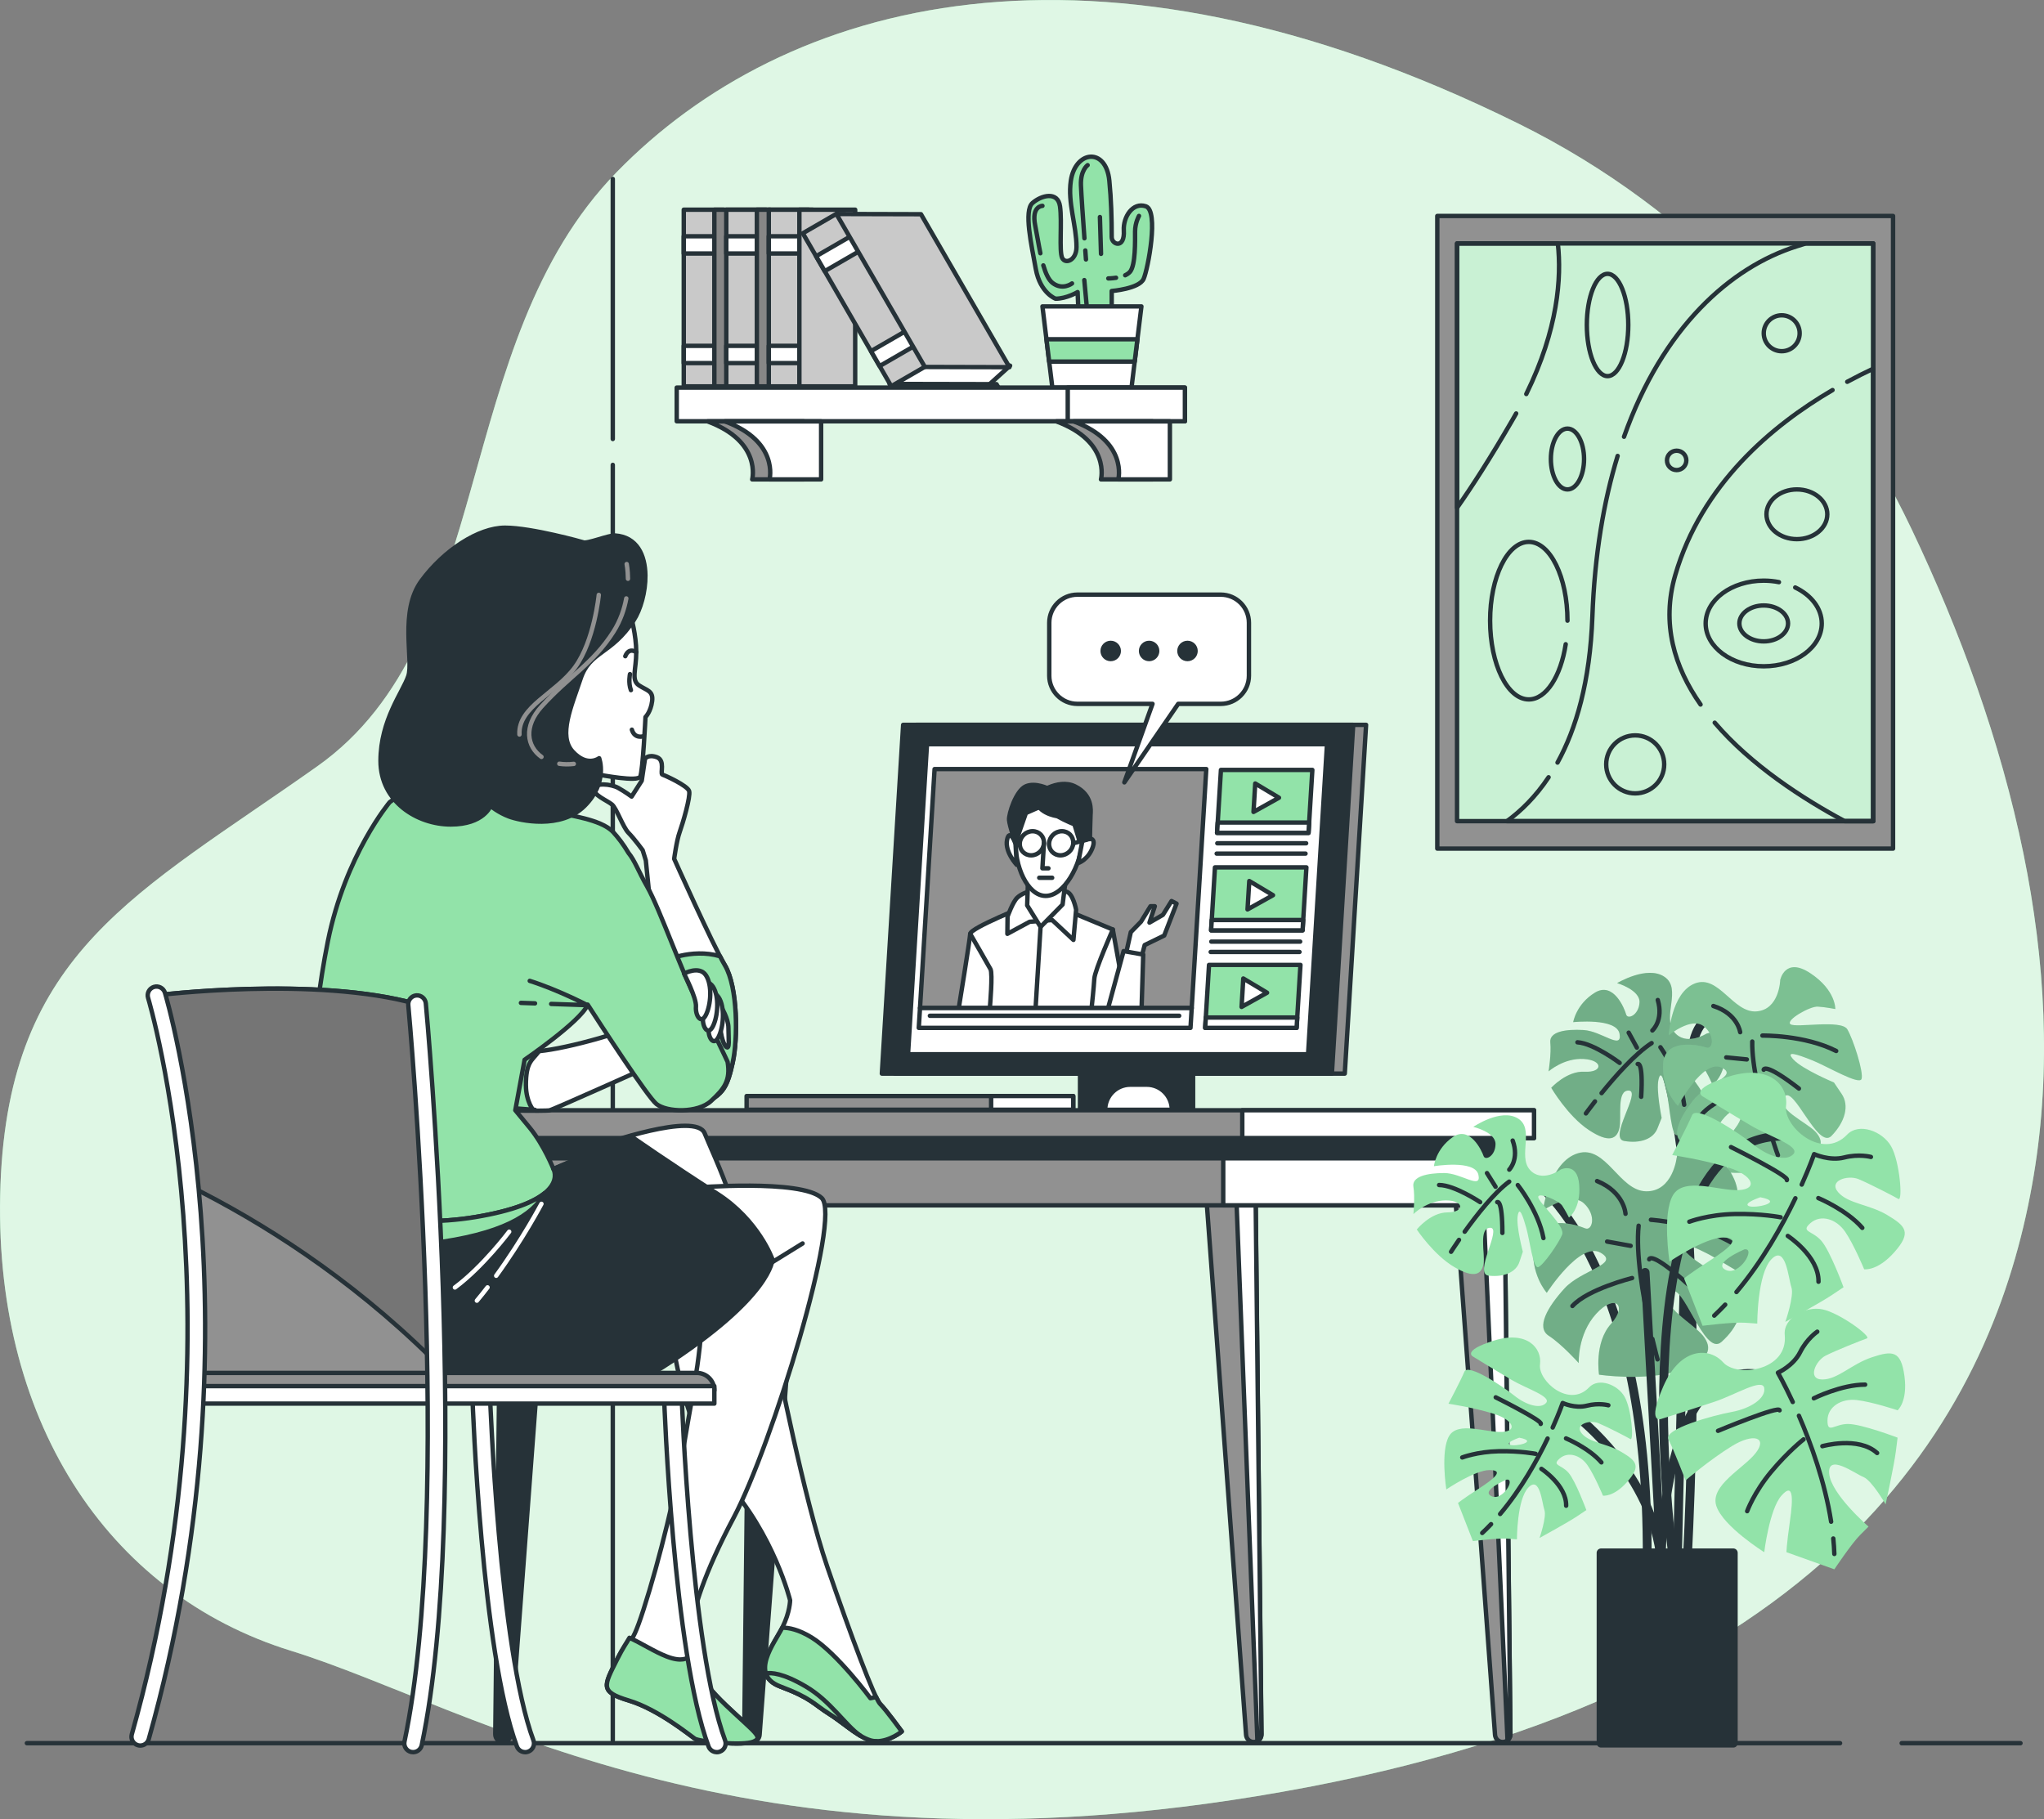 <?xml version="1.0" encoding="UTF-8"?><svg id="Layer_2" xmlns="http://www.w3.org/2000/svg" viewBox="0 0 464.45 413.4"><rect x="0" y="0" width="464.45" height="413.4" fill="#808080" stroke="none"/><defs><style>.cls-1{stroke:#919191;}.cls-1,.cls-2,.cls-3,.cls-4,.cls-5,.cls-6,.cls-7,.cls-8,.cls-9,.cls-10,.cls-11,.cls-12{stroke-linecap:round;stroke-linejoin:round;}.cls-1,.cls-3,.cls-9,.cls-10{fill:none;}.cls-2{fill:#757575;}.cls-2,.cls-4,.cls-5,.cls-6,.cls-7,.cls-8,.cls-9,.cls-10,.cls-11,.cls-12{stroke:#263238;}.cls-13{opacity:.5;}.cls-13,.cls-14,.cls-7{fill:#fff;}.cls-3{stroke:#fff;}.cls-4,.cls-15,.cls-11,.cls-16,.cls-17{fill:#263238;}.cls-4,.cls-9{stroke-width:2px;}.cls-14{opacity:.7;}.cls-5{fill:#c9c9c9;}.cls-6,.cls-18{fill:#92e3a9;}.cls-8{fill:#878787;}.cls-15{opacity:.2;}.cls-12{fill:#919191;}.cls-17{opacity:.3;}</style></defs><g id="Background_Simple"><g><path class="cls-18" d="M459.78,193.97c-5.24-25.64-14.44-50.65-25.38-73.65-18.86-39.68-49.76-72.63-89.29-92.19C248.11-19.87,178.11,.13,140.11,39.13s-27,106-68,135S2.11,216.13,.11,269.13s24,93,66,106,105,55,231,31c126-24,157-91,165-139,4.03-24.15,2.62-48.93-2.33-73.16Z"/><path class="cls-14" d="M459.78,193.97c-5.24-25.64-14.44-50.65-25.38-73.65-18.86-39.68-49.76-72.63-89.29-92.19C248.11-19.87,178.11,.13,140.11,39.13s-27,106-68,135S2.11,216.13,.11,269.13s24,93,66,106,105,55,231,31c126-24,157-91,165-139,4.03-24.15,2.62-48.93-2.33-73.16Z"/></g></g><g id="Bookshelf"><g><line class="cls-10" x1="139.24" y1="99.76" x2="139.24" y2="40.67"/><line class="cls-10" x1="139.24" y1="395.49" x2="139.24" y2="105.64"/><g><g><rect class="cls-5" x="155.37" y="47.65" width="9.06" height="40.15"/><rect class="cls-7" x="155.37" y="53.69" width="9.06" height="3.92"/><rect class="cls-7" x="155.37" y="78.59" width="9.06" height="3.92"/><rect class="cls-8" x="162.32" y="47.65" width="12.68" height="40.15"/></g><g><rect class="cls-5" x="165.03" y="47.65" width="9.06" height="40.15"/><rect class="cls-7" x="165.03" y="53.69" width="9.06" height="3.92"/><rect class="cls-7" x="165.03" y="78.59" width="9.06" height="3.92"/><rect class="cls-8" x="171.98" y="47.65" width="12.68" height="40.15"/></g><g><rect class="cls-5" x="174.69" y="47.65" width="9.06" height="40.15"/><rect class="cls-7" x="174.69" y="53.69" width="9.06" height="3.92"/><rect class="cls-7" x="174.69" y="78.59" width="9.06" height="3.92"/><rect class="cls-5" x="181.64" y="47.65" width="12.68" height="40.15"/></g><g><polygon class="cls-7" points="202.58 88.21 223.86 88.21 229.52 83.09 202.58 83.09 202.58 88.21"/><polygon class="cls-7" points="227.11 88.47 226.43 87.3 202.13 87.25 202.84 88.47 227.11 88.47"/><rect class="cls-5" x="191.86" y="48.04" width="9.06" height="40.15" transform="translate(-7.72 107.47) rotate(-30.04)"/><rect class="cls-7" x="185.82" y="55.7" width="9.06" height="3.92" transform="translate(-3.3 103.03) rotate(-30.04)"/><rect class="cls-7" x="198.29" y="77.27" width="9.06" height="3.92" transform="translate(-12.42 112.17) rotate(-30.04)"/><polygon class="cls-5" points="229.37 83.44 210.15 83.39 190.05 48.63 209.27 48.68 229.37 83.44"/></g><g><g><path class="cls-6" d="M239.86,67.88s-3.5-1.25-4.5-6.75-2.75-13.25-.75-15,5.75-2.75,6.25,.75-.25,10.25,.5,11.75c.75,1.5,3.25,.5,3.25-2.5,0-4.94-2.03-10-1.29-15.04,1.02-6.92,8-7.67,8.75-.04,.42,4.24,.54,8.57,.54,12.83,0,1.75,3,2.75,2.75-1.5-.18-3.04,2-6.5,5-5.5s.5,14.25-.5,16.5-7.25,2.75-7.25,2.75v5.75l-7.5,.25-.25-5.75s-2.5,1.5-5,1.5Z"/><path class="cls-10" d="M246.61,56.92c.09,1.25,.15,2.04,.15,2.04"/><path class="cls-10" d="M247.14,37.53s-1.65,1.14-1.52,4.57c.08,2.08,.48,7.83,.79,12.05"/><line class="cls-10" x1="249.93" y1="49.32" x2="250.18" y2="57.69"/><path class="cls-10" d="M253.59,63.12c-.97,.15-1.75,.15-1.75,.15"/><path class="cls-10" d="M258.81,49.07s-.89,1.52-.89,3.55,.13,7.61-1.14,9.13c-.28,.33-.67,.59-1.11,.8"/><path class="cls-10" d="M237.07,60.31c.53,1.8,1.19,3.27,2.08,3.97,2.28,1.78,4.44,.13,4.44,.13"/><path class="cls-10" d="M236.87,46.78s-2.54,0-1.65,4.44c.37,1.87,.73,4.17,1.18,6.33"/><line class="cls-10" x1="246.38" y1="63.65" x2="246.89" y2="69.1"/></g><polygon class="cls-7" points="259.36 69.63 258.45 77.09 257.83 82.17 257.11 88.08 239.12 88.08 238.4 82.17 237.78 77.09 236.87 69.63 259.36 69.63"/><polygon class="cls-6" points="258.45 77.09 257.83 82.17 238.4 82.17 237.78 77.09 258.45 77.09"/></g><g><rect class="cls-7" x="153.77" y="88.08" width="115.47" height="7.65"/><rect class="cls-7" x="242.62" y="88.08" width="26.62" height="7.65"/><g><path class="cls-12" d="M240.03,95.76c12.37,4.57,10.14,13.18,10.14,13.18h11.72v-13.18h-21.85Z"/><path class="cls-7" d="M243.97,95.76c12.37,4.57,10.14,13.18,10.14,13.18h11.72v-13.18h-21.85Z"/></g><g><path class="cls-12" d="M160.78,95.76c12.37,4.57,10.14,13.18,10.14,13.18h11.72v-13.18h-21.85Z"/><path class="cls-7" d="M164.72,95.76c12.37,4.57,10.14,13.18,10.14,13.18h11.72v-13.18h-21.85Z"/></g></g></g></g></g><g id="Picture"><g><rect class="cls-12" x="326.59" y="49.08" width="103.56" height="143.76"/><rect class="cls-18" x="331.08" y="55.32" width="94.57" height="131.28"/><rect class="cls-13" x="331.08" y="55.32" width="94.57" height="131.28"/><path class="cls-10" d="M351.88,176.63c-2.95,4.42-6.25,7.64-9.46,9.98h83.24V55.32h-15.33c-.66,.2-1.34,.41-2.02,.63-15.04,4.73-30.5,18.42-39.29,43.3"/><path class="cls-10" d="M367.57,103.61c-3.17,10.35-5.23,22.47-5.74,36.5-.54,14.85-3.7,25.52-7.92,33.18"/><path class="cls-10" d="M416.4,88.64c-13.75,8.04-29.76,21.44-35.74,42.05-3.21,11.04-.2,20.92,5.75,29.41"/><path class="cls-10" d="M389.63,164.23c8.26,9.67,20,17.26,29.51,22.37h6.5V83.79c-1.86,.87-3.84,1.86-5.9,2.97"/><path class="cls-10" d="M346.81,89.54c7.24-14.75,8.03-26.46,7.17-34.22h-22.89v60.06c3.39-4.81,7.53-11.24,12.53-19.86,.3-.52,.6-1.04,.89-1.56"/><path class="cls-10" d="M355.77,146.4c-1.12,7.27-4.45,12.54-8.39,12.54-4.86,0-8.79-8.01-8.79-17.9s3.94-17.9,8.79-17.9,8.79,8.01,8.79,17.9"/><path class="cls-10" d="M359.94,104.31c0,3.82-1.69,6.91-3.77,6.91s-3.77-3.09-3.77-6.91,1.69-6.91,3.77-6.91,3.77,3.09,3.77,6.91Z"/><path class="cls-10" d="M407.92,133.5c3.63,1.73,6.03,4.75,6.03,8.18,0,5.38-5.9,9.73-13.19,9.73s-13.19-4.36-13.19-9.73,5.9-9.73,13.19-9.73c1.2,0,2.36,.12,3.46,.34"/><path class="cls-10" d="M406.29,141.67c0,2.25-2.48,4.08-5.53,4.08s-5.53-1.83-5.53-4.08,2.48-4.08,5.53-4.08,5.53,1.83,5.53,4.08Z"/><path class="cls-10" d="M415.21,116.87c0,3.12-3.09,5.65-6.91,5.65s-6.91-2.53-6.91-5.65,3.09-5.65,6.91-5.65,6.91,2.53,6.91,5.65Z"/><ellipse class="cls-10" cx="365.28" cy="73.85" rx="4.71" ry="11.62"/><path class="cls-10" d="M378.15,173.7c0,3.64-2.95,6.59-6.59,6.59s-6.59-2.95-6.59-6.59,2.95-6.59,6.59-6.59,6.59,2.95,6.59,6.59Z"/><path class="cls-10" d="M408.93,75.73c0,2.25-1.83,4.08-4.08,4.08s-4.08-1.83-4.08-4.08,1.83-4.08,4.08-4.08,4.08,1.83,4.08,4.08Z"/><path class="cls-10" d="M383.18,104.62c0,1.21-.98,2.2-2.2,2.2s-2.2-.98-2.2-2.2,.98-2.2,2.2-2.2,2.2,.98,2.2,2.2Z"/><rect class="cls-10" x="331.08" y="55.32" width="94.57" height="131.28"/></g></g><g id="Device"><g><rect class="cls-11" x="245.41" y="242.52" width="25.69" height="9.67"/><g><g><polygon class="cls-12" points="305.57 243.97 203.32 243.97 208.16 164.72 310.41 164.72 305.57 243.97"/><polygon class="cls-11" points="302.64 243.97 200.38 243.97 205.22 164.72 307.48 164.72 302.64 243.97"/><polygon class="cls-7" points="297.23 239.57 206.33 239.57 210.64 169.12 301.53 169.12 297.23 239.57"/></g><g><g><polygon class="cls-12" points="270.79 229.07 209.05 229.07 212.36 174.77 274.1 174.77 270.79 229.07"/><g><g><path class="cls-7" d="M233.4,205.74s-12.86,5.1-12.94,6.47c-.08,1.37-2.6,16.86-2.6,16.86h38.22l-3.22-17.84-14.15-5.88-5.32,.39Z"/><path class="cls-7" d="M233.79,202.61s-1.59,.39-2.63,1.37-2.22,4.31-2.22,4.31l-.04,3.92,5.07-2.74,5.12-.39,4.82,4.51,.61-6.86s-.74-3.92-2.3-4.12-8.43,0-8.43,0Z"/><polygon class="cls-7" points="233.63 198.88 233.4 205.74 236.44 210.64 241.45 205.55 242.23 199.28 233.63 198.88"/><path class="cls-7" d="M245.98,190.87c-.35,5.75-4.17,12.72-8.37,12.72s-7.16-6.97-6.81-12.72c.35-5.75,4.03-10.41,8.22-10.41s7.3,4.66,6.95,10.41Z"/><path class="cls-7" d="M230.74,191.63s-1.35-3.53-1.91-.78c-.56,2.74,2.2,5.68,2.2,5.68l-.29-4.9Z"/><path class="cls-7" d="M245.98,190.87s3.31-1.39,2.35,1.55c-.96,2.94-3.36,3.72-3.36,3.72l1.02-5.27Z"/><path class="cls-7" d="M237.21,191.63c.09-1.52-1.06-2.74-2.58-2.74s-2.82,1.23-2.91,2.74c-.09,1.52,1.06,2.74,2.58,2.74s2.82-1.23,2.91-2.74Z"/><line class="cls-10" x1="243.87" y1="191.63" x2="246.86" y2="190.85"/><path class="cls-7" d="M243.87,191.63c.09-1.52-1.06-2.74-2.58-2.74s-2.82,1.23-2.91,2.74c-.09,1.52,1.06,2.74,2.58,2.74s2.82-1.23,2.91-2.74Z"/><path class="cls-11" d="M238.35,179.28s-3.04-1.57-5.26-.59c-2.22,.98-3.91,6.27-3.8,7.64s1.44,5.29,1.44,5.29l2.38-6.86,6.24-2.74-1.01-2.74Z"/><path class="cls-11" d="M235.33,180.66s4.94-3.92,8.94-1.96c4,1.96,3.59,5.49,3.53,6.47-.06,.98-.14,5.49-.14,5.49l-2.38,.39-1.14-3.72s-1.86-.71-3.93-1.87c0,0-5.32-.68-4.87-4.8Z"/><polyline class="cls-7" points="237.21 191.63 236.86 197.32 238.23 197.32"/><line class="cls-7" x1="236.14" y1="199.47" x2="239.08" y2="199.47"/><line class="cls-10" x1="236.44" y1="210.64" x2="235.35" y2="228.48"/><path class="cls-10" d="M252.87,211.23s-4.09,9.21-4.21,11.17c-.12,1.96-.58,6.27-.58,6.27"/><path class="cls-10" d="M220.46,212.21s4.08,7.06,4.61,8.04c.53,.98-.12,8.43-.12,8.43"/></g><polygon class="cls-7" points="255.59 217.9 256.95 211.82 259.25 209.47 261.42 205.94 262.4 205.94 261.19 209.66 264.24 207.9 266.2 204.76 267.34 205.35 264.54 212.6 260.1 214.76 259.33 217.7 255.59 217.9"/><polygon class="cls-7" points="259.4 229.07 259.77 216.92 255.31 216.13 251.79 229.07 259.4 229.07"/></g><polygon class="cls-7" points="270.51 233.58 208.77 233.58 209.05 229.07 270.79 229.07 270.51 233.58"/><line class="cls-7" x1="211.29" y1="230.83" x2="267.94" y2="230.83"/></g><g><polygon class="cls-6" points="297.33 189.27 276.55 189.27 277.43 174.96 298.2 174.96 297.33 189.27"/><polygon class="cls-7" points="297.33 189.27 276.55 189.27 276.7 186.92 297.47 186.92 297.33 189.27"/><polygon class="cls-7" points="290.62 181.28 285.22 178.05 284.83 184.51 290.62 181.28"/></g><g><polygon class="cls-6" points="295.98 211.42 275.2 211.42 276.07 197.11 296.85 197.11 295.98 211.42"/><polygon class="cls-7" points="295.98 211.42 275.2 211.42 275.34 209.07 296.12 209.07 295.98 211.42"/><polygon class="cls-7" points="289.26 203.43 283.87 200.21 283.47 206.66 289.26 203.43"/></g><g><polygon class="cls-6" points="294.62 233.58 273.85 233.58 274.72 219.27 295.5 219.27 294.62 233.58"/><polygon class="cls-7" points="294.62 233.58 273.85 233.58 273.99 231.23 294.77 231.23 294.62 233.58"/><polygon class="cls-7" points="287.91 225.59 282.51 222.36 282.12 228.82 287.91 225.59"/></g><g><line class="cls-10" x1="276.6" y1="191.63" x2="296.79" y2="191.63"/><line class="cls-10" x1="276.46" y1="193.98" x2="296.65" y2="193.98"/></g><g><line class="cls-10" x1="275.24" y1="213.98" x2="295.43" y2="213.98"/><line class="cls-10" x1="275.1" y1="216.33" x2="295.28" y2="216.33"/></g></g></g><path class="cls-7" d="M266.28,252.19h-15.15c0-3.15,2.55-5.7,5.7-5.7h3.74c3.15,0,5.7,2.55,5.7,5.7h0Z"/><g><rect class="cls-12" x="169.65" y="249.07" width="74.22" height="3.11"/><rect class="cls-7" x="225.21" y="249.07" width="18.65" height="3.11"/></g></g></g><g id="Table"><g><path class="cls-12" d="M274.17,272.92l8.97,121.33c.07,.91,.83,1.62,1.74,1.62,.97,0,1.76-.79,1.75-1.77l-1.32-121.18h-11.14Z"/><path class="cls-7" d="M280.96,272.92l4.76,122.73c.55-.3,.93-.88,.92-1.55l-1.32-121.18h-4.35Z"/><path class="cls-12" d="M330.74,272.92l8.97,121.33c.07,.91,.83,1.62,1.74,1.62,.97,0,1.76-.79,1.75-1.77l-1.32-121.18h-11.14Z"/><path class="cls-7" d="M337,272.92l5.55,122.56c.4-.32,.66-.82,.66-1.38l-1.32-121.18h-4.88Z"/><path class="cls-11" d="M181.63,274.25l-9.03,120.01c-.07,.91-.83,1.62-1.74,1.62h0c-.97,0-1.76-.79-1.75-1.77l1.34-120.2,11.18,.34Z"/><path class="cls-11" d="M125.06,274.25l-9.03,120.01c-.07,.91-.83,1.62-1.74,1.62h0c-.97,0-1.76-.79-1.75-1.77l1.34-120.2,11.18,.34Z"/><rect class="cls-12" x="110.56" y="255.01" width="234.63" height="18.9"/><rect class="cls-7" x="277.95" y="255.01" width="67.24" height="18.9"/><rect class="cls-11" x="110.56" y="258.01" width="234.63" height="5.21"/><rect class="cls-12" x="107.18" y="252.3" width="241.39" height="6.32"/><rect class="cls-7" x="282.28" y="252.3" width="66.29" height="6.32"/></g></g><g id="Text_Baloon"><g><path class="cls-7" d="M277.4,135.13h-32.58c-3.53,0-6.4,2.87-6.4,6.4v12.02c0,3.53,2.87,6.4,6.4,6.4h17.06l-6.4,17.84,12.24-17.84h9.67c3.53,0,6.4-2.87,6.4-6.4v-12.02c0-3.53-2.87-6.4-6.4-6.4Z"/><circle class="cls-16" cx="252.38" cy="147.93" r="2.33"/><circle class="cls-16" cx="261.11" cy="147.93" r="2.33"/><path class="cls-16" d="M272.16,147.93c0-1.29-1.04-2.33-2.33-2.33s-2.33,1.04-2.33,2.33,1.04,2.33,2.33,2.33,2.33-1.04,2.33-2.33Z"/></g></g><g id="Floor"><g><line class="cls-10" x1="432.11" y1="396.13" x2="459.11" y2="396.13"/><line class="cls-10" x1="6.11" y1="396.13" x2="418.11" y2="396.13"/></g></g><g id="Character"><g><g><g><g><path class="cls-7" d="M164.74,219.41c-2.93-4.98-11.55-24.24-11.55-24.24,0,0,.54-4.12,1.25-6.09s2.51-8.06,2.15-9.31c-.36-1.25-5.55-3.58-6.09-3.76s.72-3.22-1.25-3.94c-1.97-.72-2.69,.36-2.69,.36l-.74,4.99-2.3,3.6s-1.43-1.07-3.04-1.97c-1.61-.9-5.37-1.25-5.55,.18-.18,1.43,3.04,2.69,4.12,3.58,1.07,.9,2.51,5.19,3.76,6.45s3.22,3.94,3.22,3.94l.72,2.33s2.45,23.59,2.75,29.45c.29,5.86,1.17,21.4,2.93,23.75,1.76,2.35,2.05,3.81,7.04,2.05,4.98-1.76,5.86-4.1,7.04-9.38,1.17-5.28,1.17-17-1.76-21.99Z"/><path class="cls-6" d="M166.5,241.39c1.17-5.28,1.17-17-1.76-21.99-.32-.54-.71-1.26-1.14-2.1-6.63-1.93-12.93,1.22-12.93,1.22l-1.61,.71c.21,2.45,.37,4.5,.44,5.74,.29,5.86,1.17,21.4,2.93,23.75,1.76,2.35,2.05,3.81,7.04,2.05,4.98-1.76,5.86-4.1,7.04-9.38Z"/></g><g><path class="cls-7" d="M143.37,140.07s1.2,4.22,1.2,8.13-1.2,6.32,.6,7.53,3.31,1.2,3.01,3.61c-.3,2.41-1.51,3.61-1.51,3.61,0,0-.6,12.34-1.2,13.55-.6,1.2-8.43-.3-10.24-.6-1.81-.3-6.93,2.11-10.24-4.52-3.31-6.62-.6-16.56,5.42-21.68s12.95-9.63,12.95-9.63Z"/><path class="cls-10" d="M144.57,148.2s-1.64-1.22-2.49,.92"/><path class="cls-10" d="M143.15,153.19s-.43,1.93,.21,3.64"/><path class="cls-10" d="M146.15,167.32s-1.93,.64-2.57-1.5"/></g><g><path class="cls-7" d="M149.52,223.92s-1.05,4.58-1.89,7c-.85,2.42-16.85,6.87-23.8,7.79-6.95,.92-13.81,.91-13.81,.91l.44,12.66s13.46,.26,14.41,.04c.96-.22,23.61-10.4,23.61-10.4l9.79-1.28s4.11-.99,4.27-4.19-3.47-12.25-5.12-13.67c-1.64-1.41-5.14-5.15-7.22-2.85-2.08,2.3-.68,3.99-.68,3.99Z"/><path class="cls-6" d="M119.5,246.66c0-5.48,1.4-5.62,2.98-7.78-6.46,.75-12.45,.74-12.45,.74l-.33,11.61s7.37,.68,11.86,.98c-.34,.6-2.05-2.04-2.05-5.55Z"/></g><g><path class="cls-6" d="M162.97,271.26c-8.19-9.6-19.66-13.11-19.66-13.11l-17.56,7.49s-2.11-5.38-5.38-9.36l-3.28-3.98,2.11-11.47s12.64-8.66,14.28-12.41c.02-.04,.04-.08,.06-.12,2.53,3.93,13.56,20.94,15.63,22.59,2.34,1.87,9.36,2.11,12.41-.7,3.04-2.81,4.45-4.68,3.75-8.89,0,0-4.68-10.07-7.26-14.51-2.57-4.45-8.19-20.36-11-25.28-2.01-3.52-2.83-5.96-4.25-7.67-1.15-1.95-2.4-3.57-3.48-4.74-2.81-3.04-10.53-3.75-12.17-4.45-1.64-.7-1.87-.94-11.24-3.75-9.36-2.81-19.9-4.45-27.39,1.4,0,0-10.07,11.94-14.04,31.6s-4.21,39.56-4.68,43.07c-.47,3.51-4.45,20.6-5.62,30.43-1.17,9.83,9.13,19.66,15.45,22.71,6.32,3.04,33.47,3.51,49.39,0,15.92-3.51,41.2-19.43,41.2-19.43,0,0,.94-9.83-7.26-19.43Z"/><g><line class="cls-10" x1="121.57" y1="228.01" x2="118.37" y2="227.9"/><path class="cls-10" d="M120.37,222.9c6.33,2,13.11,5.52,13.11,5.52l-8.24-.28"/></g></g><g><path class="cls-7" d="M163.86,228.81s1.66,2.59,1.66,4.8,.37,5.17-.55,4.25c-.92-.92-1.29-4.06-1.29-4.06l.18-4.99Z"/><path class="cls-7" d="M158.31,226.23s3.47-1.88,4.97,.38c1.5,2.26,1.13,6.77,0,9.02-1.13,2.26-2.42,.1-2.26-1.88,.16-1.98-2.72-7.52-2.72-7.52Z"/><path class="cls-7" d="M157.02,223.82s3.47-1.88,4.97,.38c1.5,2.26,1.13,6.77,0,9.02-1.13,2.26-2.42,.1-2.26-1.88s-2.72-7.52-2.72-7.52Z"/><path class="cls-7" d="M155.43,221.24s3.47-1.88,4.97,.38c1.5,2.26,1.13,6.77,0,9.02-1.13,2.26-2.42,.1-2.26-1.88,.16-1.98-2.72-7.52-2.72-7.52Z"/></g><g><path class="cls-11" d="M146.65,130.74c.05,3.78-1.11,7.83-2.68,10.24-5.12,7.83-9.94,6.93-12.04,13.25s-5.12,12.95-1.81,16.56c3.31,3.61,6.02,1.51,6.02,1.51,0,0,2.11,5.42-3.31,10.84-5.42,5.42-14.75,3.31-17.16,2.41-2.41-.9-4.22-2.41-4.22-2.41,0,0-1.51,4.22-9.03,4.22s-15.96-5.12-15.96-14.45,5.12-15.66,6.32-19.27c1.2-3.61-2.11-14.75,3.01-21.68,5.12-6.93,12.95-12.04,18.97-12.04s17.72,3.29,17.76,3.31c.79,.43,5.85-1.63,7.22-1.54,5.01,.33,6.85,4.49,6.91,9.06Z"/><path class="cls-1" d="M127.09,173.56c1.02,.15,2.13,.17,3.29,.03"/><path class="cls-1" d="M142.31,135.99c-.43,2.35-1.29,4.99-2.91,7.55-4.67,7.35-10.02,10.02-16.36,17.03-4.1,4.53-3.32,9.06,0,11.43"/><path class="cls-1" d="M142.4,128.18s.27,1.3,.29,3.34"/><path class="cls-1" d="M136.06,135.19s-1,10.35-5.34,16.36-13.02,9.02-12.69,15.36"/></g></g><g><g><path class="cls-7" d="M176.41,308.44s6.23,32.06,11.58,47.64c5.34,15.58,10.69,29.83,12.02,31.17,1.34,1.34,4.9,6.23,4.9,6.23,0,0-2.67,2.23-5.79,2.23s-7.12-4.01-10.69-6.23c-3.56-2.23-4.01-3.56-11.13-6.23-7.12-2.67-1.34-9.79,.45-13.36,1.78-3.56,1.78-6.23,1.78-6.23,0,0-3.56-14.69-14.69-27.16-11.13-12.47-13.36-41.41-13.36-41.41l21.37-8.01,3.56,21.37Z"/><g><path class="cls-6" d="M199.07,385.65l-1.29,.26s-7.57-10.24-13.36-13.8c-2.93-1.8-5.18-2.24-6.68-2.22-1.78,3.56-7.57,10.68-.44,13.35,7.12,2.67,7.57,4.01,11.13,6.23,3.56,2.23,7.57,6.23,10.69,6.23s5.79-2.23,5.79-2.23c0,0-3.56-4.9-4.9-6.23-.21-.21-.53-.76-.94-1.59Z"/><g><path class="cls-6" d="M195.51,394.44c-3.52-2.43-6.7-7.83-12.43-11.2-5.21-3.06-7.89-3.18-9.05-2.95,.38,1.2,1.36,2.23,3.26,2.95,7.12,2.67,7.57,4.01,11.13,6.23,2.3,1.44,4.78,3.6,7.08,4.97Z"/><path class="cls-6" d="M199.12,395.7c-.23,0-.45-.03-.68-.06,.23,.04,.46,.06,.68,.06Z"/></g></g></g><path class="cls-7" d="M136.73,260.12s21.39-7.58,23.39-2.58,11.16,23.65,7.83,31.31c-3.33,7.67-26.83-21.98-30.16-22.65s-1.46-3.84-1.06-6.09Z"/><path class="cls-7" d="M157.7,269.9s24.33-2,29,2.33c4.67,4.33-11.33,56.33-20,72.67-13.55,25.54-9.48,32.21-9.48,32.21,0,0,1,4,7.67,10.33,6.67,6.33,8.67,7.33,6.33,8.33-2.33,1-12.33,0-13.33-.67s-8.33-6.67-15-8.67c-6.67-2-5.67-3.33-2.67-9.33s2.67-1,6-11.33c3.61-11.19,7.53-27.26,9.44-38.85,1.76-10.71,4.47-22.47,3.71-33.36,0,0-1.67-23.67-1.67-23.67Z"/><path class="cls-11" d="M175.52,286.18s-3.12-8.9-12.55-14.92c-10.64-6.79-19.66-13.11-19.66-13.11l-17.56,7.49s4.28,7.26-17.72,10.93c-16.94,2.82-32.49-1.27-40.88-6.2-1.17,5.8-2.4,12.27-2.96,17.04-1.17,9.83,9.13,19.66,15.45,22.71,6.32,3.04,57.24,9.37,70.95,.55,24.93-16.03,24.93-24.49,24.93-24.49Z"/><path class="cls-6" d="M123.76,271.14c-2.35,1.92-6.93,3.96-15.73,5.43-16.94,2.82-32.49-1.27-40.88-6.2-.3,1.49-.6,3.02-.9,4.55,5.75,3.45,17.83,9.32,31.45,7.65,16.25-2,23.47-6.43,26.06-11.43Z"/><g><path class="cls-3" d="M110.78,292.55c-.78,1.02-1.59,2.03-2.42,3.02"/><path class="cls-3" d="M123.03,273.57s-4.21,7.98-10.28,16.34"/><path class="cls-3" d="M115.7,279.9s-6,8-12.33,12.67"/></g><g><path class="cls-6" d="M164.89,387.45c-6.67-6.33-7.67-10.33-7.67-10.33,0,0-.26-.19-.53-.75-.45,.48-1.81,1.36-5.14,.08-2.89-1.11-5.63-2.96-8.52-4.27-.69,1.23-1.36,2.02-2.82,4.93-3,6-4,7.33,2.67,9.33,6.67,2,14,8,15,8.67s11,1.67,13.33,.67c2.33-1,.33-2-6.33-8.33Z"/><line class="cls-10" x1="171.03" y1="289.57" x2="182.37" y2="282.57"/></g></g></g><g><path class="cls-12" d="M35.56,226.19s36.12-4.52,59.2,2.01l3.51,87.8H44.08s3.51-47.16-8.53-89.81Z"/><path class="cls-2" d="M94.76,228.19c-23.08-6.52-59.2-2.01-59.2-2.01,4.13,14.64,6.43,29.81,7.67,43.42,15.98,7.99,35.87,20.4,54.75,38.96l-3.22-80.37Z"/><g><path class="cls-7" d="M162.87,398.17c-.81,0-1.58-.5-1.87-1.3-8.02-21.56-10.04-77.52-10.12-79.89-.04-1.1,.83-2.03,1.93-2.07,1.09-.04,2.03,.83,2.07,1.93,.02,.57,2.08,57.69,9.88,78.64,.39,1.04-.14,2.19-1.18,2.57-.23,.09-.47,.13-.7,.13Z"/><path class="cls-7" d="M119.32,398.17c-.81,0-1.58-.5-1.87-1.3-8.02-21.56-10.04-77.52-10.12-79.89-.04-1.1,.83-2.03,1.93-2.07,1.09-.04,2.03,.83,2.07,1.93,.02,.57,2.08,57.69,9.88,78.64,.39,1.04-.14,2.19-1.18,2.57-.23,.09-.47,.13-.7,.13Z"/><path class="cls-12" d="M162.32,315.96H43.16v-3.97h115.19c2.19,0,3.97,1.78,3.97,3.97h0Z"/><rect class="cls-7" x="43.16" y="314.99" width="119.16" height="3.97"/></g><path class="cls-7" d="M93.87,398.17c-.14,0-.28-.01-.42-.04-1.08-.23-1.77-1.29-1.54-2.37,11.31-53.58,.97-166.24,.86-167.38-.1-1.1,.71-2.07,1.81-2.18,1.09-.1,2.07,.71,2.18,1.81,.11,1.14,10.5,114.4-.93,168.57-.2,.94-1.03,1.59-1.95,1.59Z"/><path class="cls-7" d="M31.87,396.67c-.18,0-.36-.02-.54-.08-1.06-.3-1.68-1.4-1.38-2.47,26.02-92.3,3.93-166.61,3.7-167.35-.32-1.06,.27-2.17,1.33-2.5,1.05-.32,2.17,.27,2.5,1.33,.23,.75,22.68,76.13-3.68,169.61-.25,.88-1.05,1.46-1.92,1.46Z"/></g></g></g><g id="Plants"><g><path class="cls-9" d="M397.49,231.78s-12.29-6.83-13.2,8.65c-.91,15.48-3.19,116.09-3.19,116.09"/><path class="cls-9" d="M377.9,241.79s10.03,22.31,5.47,113.36"/><g><path class="cls-18" d="M387.75,234.89s-4.7,3.01-7.38-.44c-2.68-3.45,1.81-9.76-2.14-12.46-3.95-2.7-10.78,1.42-10.78,1.42,0,0,5.26,1.54,5.09,4.41-.17,2.87-2.7,3.95-3.04,2.7-.34-1.25-2.84-7.57-7.11-4.94-4.27,2.63-4.92,6.7-4.92,6.7,0,0,9.93-1.06,10.54,2.68s-4.07-.65-8.17-.89c-4.1-.24-7.84,.36-7.57,2.84,.26,2.48-.39,6.56-.39,6.56,0,0,3.47-3.09,7.98-2.82,4.51,.27,4.34,3.13,.24,2.89-4.1-.24-7.62,3.66-7.62,3.66,0,0,3.74,6.39,8.48,9.55,4.75,3.16,6.46,2.03,7.02-.41,.55-2.43-.72-8.68,2.15-8.51s-4.75,10.82-1.09,11.45c3.66,.63,6.61-.43,7.57-2.84l.96-2.41s-1.28-6.24-.72-8.68c.55-2.43,1.23,.07,1.88,2.99,.65,2.92,1.06,9.93,2.31,9.6,1.25-.34,5.26-5.45,6.2-7.45,.94-2-5.28-8.13-5.21-9.36,.07-1.23,4.87,1.11,5.62,2.39,.75,1.28,1.47,2.97,1.47,2.97,0,0,2.99-1.88,2.92-7.64-.07-5.76-4.29-3.95-4.29-3.95Z"/><path class="cls-17" d="M387.75,234.89s-4.7,3.01-7.38-.44c-2.68-3.45,1.81-9.76-2.14-12.46-3.95-2.7-10.78,1.42-10.78,1.42,0,0,5.26,1.54,5.09,4.41-.17,2.87-2.7,3.95-3.04,2.7-.34-1.25-2.84-7.57-7.11-4.94-4.27,2.63-4.92,6.7-4.92,6.7,0,0,9.93-1.06,10.54,2.68s-4.07-.65-8.17-.89c-4.1-.24-7.84,.36-7.57,2.84,.26,2.48-.39,6.56-.39,6.56,0,0,3.47-3.09,7.98-2.82,4.51,.27,4.34,3.13,.24,2.89-4.1-.24-7.62,3.66-7.62,3.66,0,0,3.74,6.39,8.48,9.55,4.75,3.16,6.46,2.03,7.02-.41,.55-2.43-.72-8.68,2.15-8.51s-4.75,10.82-1.09,11.45c3.66,.63,6.61-.43,7.57-2.84l.96-2.41s-1.28-6.24-.72-8.68c.55-2.43,1.23,.07,1.88,2.99,.65,2.92,1.06,9.93,2.31,9.6,1.25-.34,5.26-5.45,6.2-7.45,.94-2-5.28-8.13-5.21-9.36,.07-1.23,4.87,1.11,5.62,2.39,.75,1.28,1.47,2.97,1.47,2.97,0,0,2.99-1.88,2.92-7.64-.07-5.76-4.29-3.95-4.29-3.95Z"/><path class="cls-10" d="M363.92,248.41c3.07-3.79,7.58-8.92,11.37-11.37"/><path class="cls-10" d="M360.36,253.02s.79-1.09,2.06-2.73"/><path class="cls-10" d="M377.29,237.98s4.56,6.44,5.4,13.07"/><path class="cls-10" d="M372.13,241.79s1.28-.75,.79,7.45"/><path class="cls-10" d="M375.46,234.17s2.6-2.31,1.23-6.92"/><line class="cls-10" x1="371.94" y1="238.07" x2="370.08" y2="234.67"/><path class="cls-10" d="M368.03,241.54s-5.91-4.46-9.59-4.68"/></g><g><path class="cls-18" d="M404.51,222.75s-.19,6.76-5.46,7.09c-5.28,.33-8.54-8.47-13.94-6.35-5.4,2.12-5.92,11.76-5.92,11.76,0,0,5.13-4.21,7.89-2.08s2.12,5.4,.63,4.88c-1.49-.52-9.52-2.31-9.8,3.75-.28,6.06,3.36,9.49,3.36,9.49,0,0,5.71-10.67,9.86-8.72,4.15,1.94-3.43,3.64-6.47,7.57-3.04,3.94-4.98,8.09-2.31,9.52,2.67,1.43,6.3,4.86,6.3,4.86,0,0-.72-5.58,2.62-9.91,3.34-4.33,6.1-2.21,3.06,1.73-3.04,3.94-1.53,10.13-1.53,10.13,0,0,8.94,.61,15.34-1.99,6.4-2.6,6.43-5.09,4.37-7.3-2.06-2.22-9.18-5.19-7.06-7.95,2.12-2.76,7.6,12.14,10.72,8.89,3.13-3.24,4.07-6.91,2.31-9.52l-1.76-2.61s-7.12-2.98-9.18-5.19c-2.06-2.22,.91-1.18,4.27,.16,3.36,1.34,10.67,5.71,11.18,4.23,.52-1.49-1.87-8.98-3.23-11.28-1.36-2.31-11.73-.25-12.92-1.16-1.18-.91,4.43-4.12,6.22-4,1.79,.12,3.97,.55,3.97,.55,0,0,.16-4.27-5.66-8.13-5.82-3.86-6.88,1.6-6.88,1.6Z"/><path class="cls-15" d="M404.51,222.75s-.19,6.76-5.46,7.09c-5.28,.33-8.54-8.47-13.94-6.35-5.4,2.12-5.92,11.76-5.92,11.76,0,0,5.13-4.21,7.89-2.08s2.12,5.4,.63,4.88c-1.49-.52-9.52-2.31-9.8,3.75-.28,6.06,3.36,9.49,3.36,9.49,0,0,5.71-10.67,9.86-8.72,4.15,1.94-3.43,3.64-6.47,7.57-3.04,3.94-4.98,8.09-2.31,9.52,2.67,1.43,6.3,4.86,6.3,4.86,0,0-.72-5.58,2.62-9.91,3.34-4.33,6.1-2.21,3.06,1.73-3.04,3.94-1.53,10.13-1.53,10.13,0,0,8.94,.61,15.34-1.99,6.4-2.6,6.43-5.09,4.37-7.3-2.06-2.22-9.18-5.19-7.06-7.95,2.12-2.76,7.6,12.14,10.72,8.89,3.13-3.24,4.07-6.91,2.31-9.52l-1.76-2.61s-7.12-2.98-9.18-5.19c-2.06-2.22,.91-1.18,4.27,.16,3.36,1.34,10.67,5.71,11.18,4.23,.52-1.49-1.87-8.98-3.23-11.28-1.36-2.31-11.73-.25-12.92-1.16-1.18-.91,4.43-4.12,6.22-4,1.79,.12,3.97,.55,3.97,.55,0,0,.16-4.27-5.66-8.13-5.82-3.86-6.88,1.6-6.88,1.6Z"/><path class="cls-10" d="M401.79,255.82c-1.71-5.65-3.76-13.67-3.63-19.13"/><path class="cls-10" d="M403.99,262.53s-.56-1.53-1.33-3.93"/><path class="cls-10" d="M400.47,235.33s9.55-.17,16.76,3.5"/><path class="cls-10" d="M400.76,243.09s.12-1.79,8,4.28"/><path class="cls-10" d="M395.41,234.56s-.54-4.18-6.09-5.95"/><line class="cls-10" x1="396.92" y1="240.75" x2="392.25" y2="240.29"/><path class="cls-10" d="M397.73,247.03s-8.49,2.87-11.22,6.42"/></g><path class="cls-9" d="M347.87,267.74s26.86,17.76,26.41,86.5"/><g><path class="cls-18" d="M380.99,263.05s-.86,7.78-6.97,7.67c-6.12-.12-9.06-10.58-15.49-8.64-6.43,1.93-7.95,13.01-7.95,13.01,0,0,6.31-4.37,9.3-1.66,2.98,2.71,1.93,6.43,.27,5.69-1.66-.74-10.76-3.57-11.66,3.4s2.98,11.27,2.98,11.27c0,0,7.6-11.77,12.2-9.13,4.61,2.64-4.3,3.87-8.18,8.13-3.87,4.26-6.51,8.87-3.57,10.76s6.81,6.2,6.81,6.2c0,0-.31-6.51,3.96-11.19,4.26-4.68,7.24-1.97,3.37,2.29-3.87,4.26-2.72,11.54-2.72,11.54,0,0,10.26,1.55,17.89-.84,7.63-2.4,7.9-5.26,5.74-8.01-2.17-2.75-10.11-6.86-7.39-9.84,2.71-2.98,7.62,14.72,11.54,11.28,3.91-3.45,5.35-7.59,3.57-10.76l-1.78-3.18s-7.94-4.11-10.11-6.86c-2.17-2.75,1.16-1.28,4.92,.58,3.76,1.86,11.77,7.6,12.51,5.93,.74-1.67-1.31-10.53-2.67-13.32-1.35-2.79-13.52-1.4-14.79-2.56-1.28-1.16,5.5-4.34,7.55-4.02,2.05,.31,4.53,1.01,4.53,1.01,0,0,.58-4.92-5.77-9.92-6.35-5-8.09,1.2-8.09,1.2Z"/><path class="cls-17" d="M380.99,263.05s-.86,7.78-6.97,7.67c-6.12-.12-9.06-10.58-15.49-8.64-6.43,1.93-7.95,13.01-7.95,13.01,0,0,6.31-4.37,9.3-1.66,2.98,2.71,1.93,6.43,.27,5.69-1.66-.74-10.76-3.57-11.66,3.4s2.98,11.27,2.98,11.27c0,0,7.6-11.77,12.2-9.13,4.61,2.64-4.3,3.87-8.18,8.13-3.87,4.26-6.51,8.87-3.57,10.76s6.81,6.2,6.81,6.2c0,0-.31-6.51,3.96-11.19,4.26-4.68,7.24-1.97,3.37,2.29-3.87,4.26-2.72,11.54-2.72,11.54,0,0,10.26,1.55,17.89-.84,7.63-2.4,7.9-5.26,5.74-8.01-2.17-2.75-10.11-6.86-7.39-9.84,2.71-2.98,7.62,14.72,11.54,11.28,3.91-3.45,5.35-7.59,3.57-10.76l-1.78-3.18s-7.94-4.11-10.11-6.86c-2.17-2.75,1.16-1.28,4.92,.58,3.76,1.86,11.77,7.6,12.51,5.93,.74-1.67-1.31-10.53-2.67-13.32-1.35-2.79-13.52-1.4-14.79-2.56-1.28-1.16,5.5-4.34,7.55-4.02,2.05,.31,4.53,1.01,4.53,1.01,0,0,.58-4.92-5.77-9.92-6.35-5-8.09,1.2-8.09,1.2Z"/><path class="cls-10" d="M374.72,300.96c-1.43-6.68-3.05-16.13-2.38-22.42"/><path class="cls-10" d="M376.63,308.91s-.5-1.82-1.17-4.66"/><path class="cls-10" d="M375.13,277.19s11.04,.7,19.01,5.62"/><path class="cls-10" d="M374.74,286.17s.31-2.05,8.83,5.7"/><path class="cls-10" d="M369.36,275.83s-.23-4.88-6.46-7.44"/><line class="cls-10" x1="370.52" y1="283.11" x2="365.18" y2="282.14"/><path class="cls-10" d="M370.86,290.43s-10.07,2.51-13.56,6.35"/></g><path class="cls-9" d="M358.34,321.92s17.3,13.2,19.12,32.78l-3.64-65.56"/><path class="cls-9" d="M400.22,312.36c-22.76-4.1-22.76,42.34-22.76,42.34"/><path class="cls-9" d="M380.19,354.24s-13.2-96.06,25.04-96.06"/><g><path class="cls-18" d="M391.55,309.6c-3.11-3.5-9.72-3.5-13.6,5.44-3.89,8.94-.39,7.38-.39,7.38,0,0,7.38-2.33,12.05-3.89,4.66-1.55,10.88-5.44,11.27-3.11,.39,2.33-3.11,4.66-7.38,5.44-4.28,.78-15.55,3.89-14.38,6.22,1.17,2.33,3.89,9.33,3.89,9.33,0,0,5.44-4.66,10.49-7.77,5.05-3.11,8.16-1.94,5.44,1.55-2.72,3.5-10.49,7.38-8.94,12.05,1.55,4.66,10.88,10.49,10.88,10.49,0,0,1.17-9.72,3.89-12.83s2.72,.39,1.94,5.83c-.78,5.44-.78,7-.78,7l10.88,3.89s3.89-5.83,5.83-7.77l1.94-1.94s-8.55-7.38-8.94-12.05c-.39-4.66,5.83,0,7.77,.78,1.94,.78,5.05,6.22,5.05,6.22,0,0,1.94-8.94,2.33-12.05l.39-3.11s-8.16-3.11-11.27-3.11-4.66,2.33-4.66-.78,3.11-5.05,6.61-4.66c3.5,.39,9.33,2.33,9.33,2.33,0,0,2.33-1.94,1.55-7.77-.78-5.83-2.72-5.83-7.38-4.28-4.66,1.55-7.77,5.05-11.27,5.05s-1.55-4.28,.78-5.44c2.33-1.17,8.16-3.5,9.33-3.89,1.17-.39-6.22-5.83-10.11-6.61-3.89-.78-8.92,1.96-8.55,5.83,.78,8.16-10.88,9.72-13.99,6.22Z"/><path class="cls-10" d="M416.57,349.62c.12,1.17,.2,2.34,.24,3.51"/><path class="cls-10" d="M408.76,321.72c2.73,6.31,5.89,15.01,7.32,24.08"/><path class="cls-10" d="M407.36,318.6c-1.93-4.14-3.37-6.66-3.37-6.66,0,0,3.5-1.55,5.05-4.66,1.55-3.11,3.89-4.66,3.89-4.66"/><path class="cls-10" d="M390.38,325.15s13.99-5.83,13.99-4.66"/><path class="cls-10" d="M412.15,317.76s6.22-3.11,11.66-3.11"/><path class="cls-10" d="M409.82,327.09s-3.5,2.72-7.38,7.38c-3.89,4.66-5.44,8.94-5.44,8.94"/><path class="cls-10" d="M414.09,328.64s8.16-2.33,12.44,1.55"/></g><g><path class="cls-18" d="M428.88,276.13c-4.23-2.5-8.91-2.56-11.2-5.2-2.29-2.64,2.21-3.98,4.62-2.98,2.41,1,7.99,3.87,9.05,4.5,1.06,.63,.33-8.52-1.64-11.96-1.96-3.44-7.33-5.45-10.01-2.64-5.65,5.94-14.47-1.85-13.87-6.49,.6-4.64-3.73-9.63-13.03-6.71-9.3,2.93-5.83,4.55-5.83,4.55,0,0,6.6,4.05,10.83,6.55,4.23,2.5,11.24,4.65,9.74,6.47-1.51,1.82-5.56,.71-8.95-2.01-3.39-2.72-13.13-9.19-14.12-6.78-1,2.41-4.5,9.05-4.5,9.05,0,0,7.09,1.05,12.75,2.83,5.66,1.78,6.82,4.89,2.39,5.13-4.43,.24-12.46-3.08-14.96,1.15-2.5,4.23-.79,15.1-.79,15.1,0,0,8.1-5.49,12.23-5.47,4.13,.02,1.49,2.31-3.13,5.29-4.62,2.98-5.79,4-5.79,4l4.2,10.77s6.95-.89,9.69-.69l2.74,.19s-.03-11.3,3.24-14.65c3.27-3.35,3.82,4.4,4.51,6.38,.69,1.98-1.38,7.89-1.38,7.89,0,0,8.02-4.39,10.63-6.14l2.6-1.74s-3-8.2-5.04-10.55c-2.04-2.35-4.82-1.99-2.47-4.03,2.35-2.04,5.85-.96,7.85,1.93,2,2.9,4.35,8.57,4.35,8.57,0,0,3,.49,6.89-3.92,3.89-4.41,2.62-5.88-1.61-8.38Zm-36.78,12.44c-3.11-1.55,4.28-4.66,4.28-4.66,2.72-.39-1.17,6.22-4.28,4.66Zm5.24-14.51c-1.33-.66,2.65-1.99,2.65-1.99,5.74,1.1-1.33,2.65-2.65,1.99Z"/><path class="cls-10" d="M392.01,296.48c-.81,.85-1.64,1.69-2.49,2.49"/><path class="cls-10" d="M407.96,272.3c-2.97,6.2-7.47,14.28-13.39,21.31"/><path class="cls-10" d="M409.4,269.19c1.86-4.17,2.82-6.92,2.82-6.92,0,0,3.47,1.62,6.83,.76,3.37-.86,6.07-.12,6.07-.12"/><path class="cls-10" d="M406.02,268.18c.88-.76-12.69-7.51-12.69-7.51"/><path class="cls-10" d="M413.17,272.26s6.42,2.66,9.99,6.77"/><path class="cls-10" d="M404.6,276.62s-4.35-.86-10.42-.74c-6.07,.12-10.32,1.75-10.32,1.75"/><path class="cls-10" d="M406.23,280.86s7.11,4.63,6.98,10.41"/></g><g><path class="cls-18" d="M368.48,329.98c-3.41-2.01-7.17-2.06-9.02-4.18-1.85-2.13,1.78-3.2,3.72-2.4,1.94,.8,6.43,3.11,7.28,3.62,.85,.5,.26-6.85-1.32-9.63-1.58-2.77-5.9-4.39-8.05-2.12-4.55,4.78-11.65-1.49-11.16-5.22,.49-3.73-3-7.75-10.48-5.4-7.48,2.35-4.69,3.66-4.69,3.66,0,0,5.31,3.26,8.72,5.27,3.41,2.01,9.05,3.74,7.84,5.21-1.21,1.47-4.47,.57-7.2-1.62-2.73-2.19-10.56-7.4-11.37-5.46-.8,1.94-3.62,7.28-3.62,7.28,0,0,5.7,.85,10.26,2.28,4.56,1.43,5.49,3.93,1.93,4.13-3.56,.19-10.02-2.48-12.04,.92-2.01,3.41-.64,12.15-.64,12.15,0,0,6.52-4.42,9.84-4.4,3.32,.01,1.2,1.86-2.52,4.26-3.72,2.4-4.66,3.22-4.66,3.22l3.38,8.66s5.59-.71,7.8-.56l2.21,.16s-.02-9.09,2.61-11.79c2.63-2.7,3.08,3.54,3.63,5.13s-1.11,6.35-1.11,6.35c0,0,6.46-3.54,8.55-4.94l2.09-1.4s-2.42-6.6-4.06-8.49c-1.64-1.89-3.88-1.6-1.99-3.24,1.89-1.64,4.71-.78,6.32,1.55,1.61,2.33,3.5,6.9,3.5,6.9,0,0,2.41,.39,5.54-3.16,3.13-3.55,2.11-4.73-1.3-6.74Zm-29.6,10.01c-2.5-1.25,3.44-3.75,3.44-3.75,2.19-.31-.94,5-3.44,3.75Zm4.21-11.68c-1.07-.53,2.13-1.6,2.13-1.6,4.62,.89-1.07,2.13-2.13,1.6Z"/><path class="cls-10" d="M338.81,346.36c-.65,.69-1.32,1.36-2.01,2"/><path class="cls-10" d="M351.65,326.9c-2.39,4.99-6.01,11.49-10.78,17.15"/><path class="cls-10" d="M352.81,324.4c1.5-3.35,2.27-5.57,2.27-5.57,0,0,2.79,1.31,5.5,.61,2.71-.7,4.88-.1,4.88-.1"/><path class="cls-10" d="M339.87,317.54s10.92,5.43,10.22,6.04"/><path class="cls-10" d="M355.84,326.87s5.17,2.14,8.04,5.45"/><path class="cls-10" d="M348.94,330.38s-3.5-.69-8.38-.59c-4.88,.1-8.3,1.41-8.3,1.41"/><path class="cls-10" d="M350.25,333.79s5.72,3.73,5.62,8.38"/></g><g><path class="cls-18" d="M354.6,265.8s-4.28,3.11-7,0c-2.72-3.11,1.17-9.33-2.72-11.66-3.89-2.33-10.11,1.94-10.11,1.94,0,0,5.05,1.17,5.05,3.89s-2.33,3.89-2.72,2.72c-.39-1.17-3.11-7-7-4.28-3.89,2.72-4.28,6.61-4.28,6.61,0,0,9.33-1.55,10.11,1.94,.78,3.5-3.89-.39-7.77-.39s-7.38,.78-7,3.11c.39,2.33,0,6.22,0,6.22,0,0,3.11-3.11,7.38-3.11s4.28,2.72,.39,2.72-7,3.89-7,3.89c0,0,3.89,5.83,8.55,8.55s6.22,1.55,6.61-.78c.39-2.33-1.17-8.16,1.55-8.16s-3.89,10.49-.39,10.88c3.5,.39,6.22-.78,7-3.11l.78-2.33s-1.55-5.83-1.17-8.16c.39-2.33,1.17,0,1.94,2.72,.78,2.72,1.55,9.33,2.72,8.94,1.17-.39,4.66-5.44,5.44-7.38,.78-1.94-5.44-7.38-5.44-8.55s4.66,.78,5.44,1.94c.78,1.17,1.55,2.72,1.55,2.72,0,0,2.72-1.94,2.33-7.38-.39-5.44-4.28-3.5-4.28-3.5Z"/><path class="cls-10" d="M332.82,279.9c2.69-3.75,6.67-8.85,10.11-11.38"/><path class="cls-10" d="M329.72,284.46s.68-1.08,1.8-2.7"/><path class="cls-10" d="M344.88,269.3s4.66,5.83,5.83,12.05"/><path class="cls-10" d="M340.21,273.18s1.17-.78,1.17,7"/><path class="cls-10" d="M342.94,265.8s2.33-2.33,.78-6.61"/><line class="cls-10" x1="339.83" y1="269.69" x2="337.88" y2="266.58"/><path class="cls-10" d="M336.33,273.18s-5.83-3.89-9.33-3.89"/></g><rect class="cls-4" x="363.8" y="352.88" width="30.05" height="43.25"/></g></g></svg>